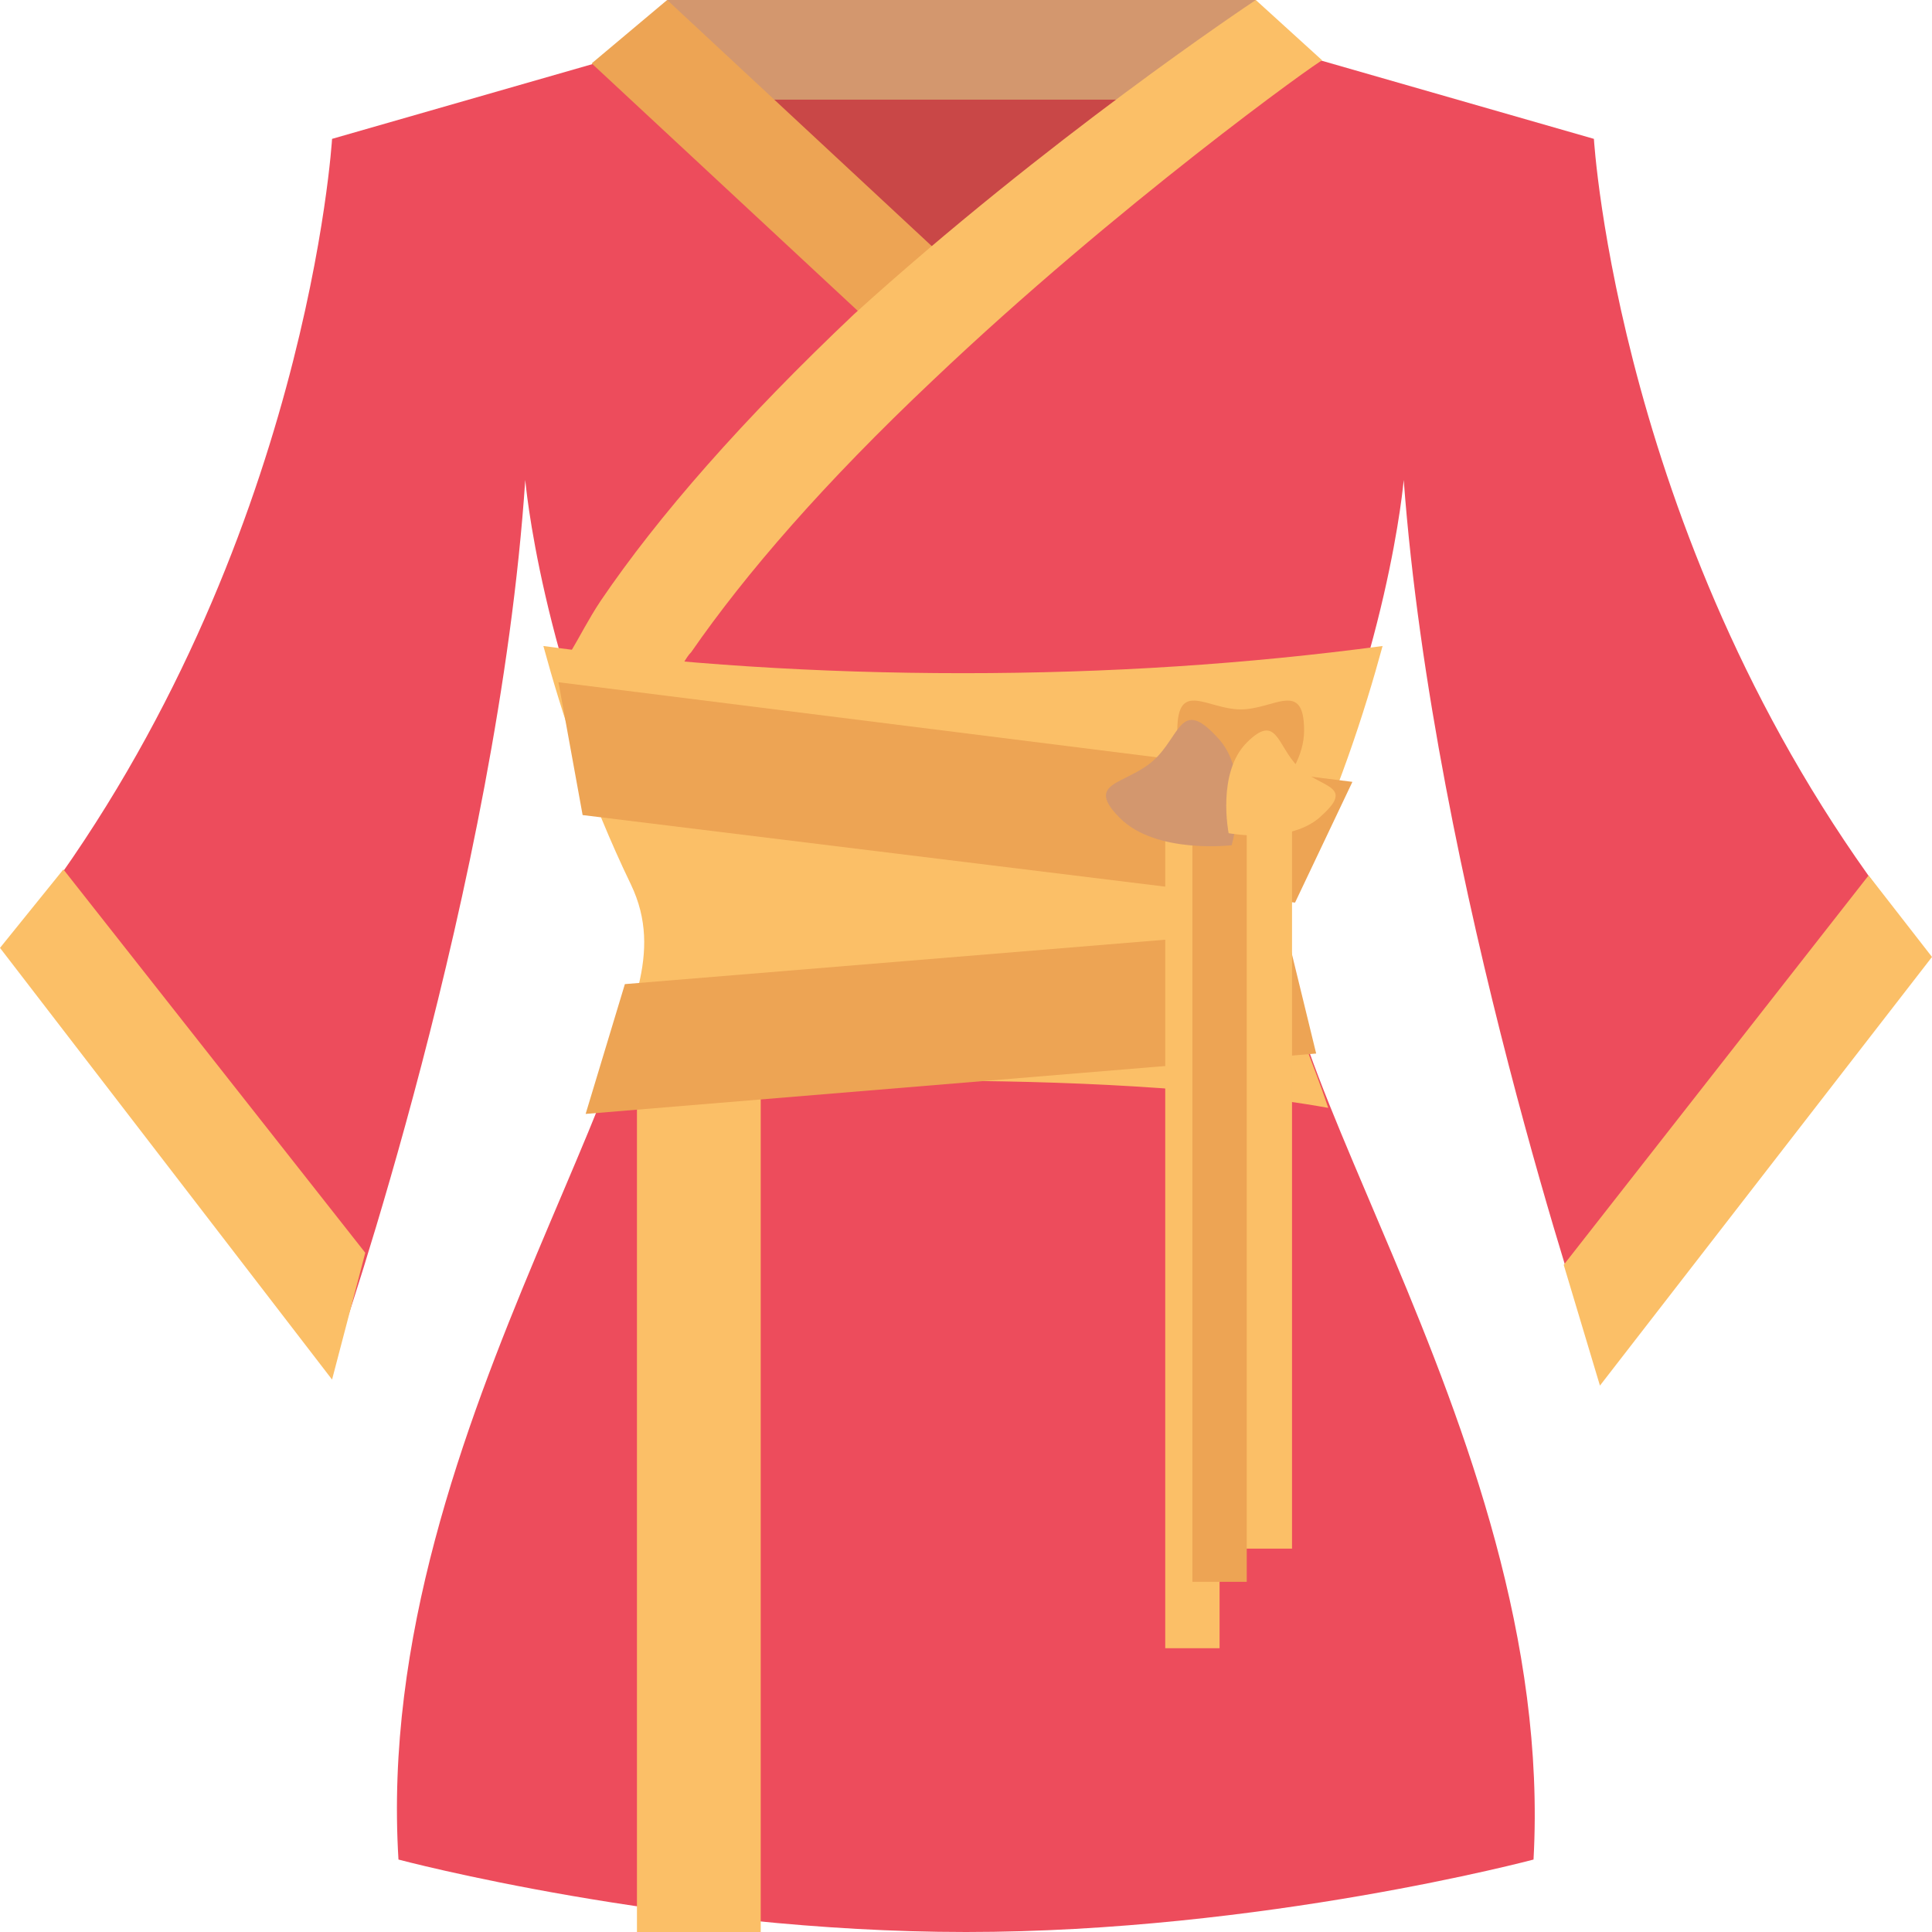 <svg xmlns="http://www.w3.org/2000/svg" viewBox="0 0 64 64">
    <title>kimono</title>
    <path fill="#c94747" d="M21.9 2.2h18.5l-8.3 9.5z"/>
    <path fill="#d3976e" d="M41.2 3.3H22.1V0h19.5z"/>
    <path fill="#ed4c5c" d="M11 4.6l10.1-2.9 10.8 7.8 10.8-7.8 10.1 2.9s.8 13.5 9.9 25.5c0 0-2.2 8.1-10 14.5 0 0-5.2-15.3-6.2-28.7 0 0-.5 5.9-3.8 12.8-2.4 5.1 8.9 18.4 8.1 32.9 0 0-9 2.4-18.8 2.4s-18.8-2.4-18.8-2.4c-.9-14.6 10.4-27.8 8-32.9-3.3-6.9-3.8-12.8-3.8-12.8-.9 13.4-6.2 28.7-6.2 28.7-6-7.1-10-14.5-10-14.5 9-12 9.8-25.5 9.8-25.5"/>
    <path fill="#eda454" d="M29.6 11.4l2.5-2.1-10-9.3-2.5 2.1z"/>
    <g fill="#fbbf67">
        <path d="M22.4 22.3c-1.1-.2-2.3-.4-3.5-.7.3-.5.6-1.1 1-1.7 1.9-2.8 4.7-6 8.4-9.5C34.7 4.6 41.3.2 41.6 0l2.2 2c-.1 0-6.8 4.8-12.9 10.6-3.6 3.4-6.2 6.4-8 9-.2.2-.3.5-.5.7"/>
        <path d="M44 36.7c-3.9-.7-8.9-.9-13.2-.9-3.5 0-7.6.2-10.9.6.9-2.8 2.1-4.8 1-7.1-1.4-2.9-2.3-5.7-2.9-7.9 4.4.6 9.1.9 13.9.9 4.8 0 9.4-.3 13.9-.9-.6 2.2-1.5 5-2.9 7.9-1.2 2.4.1 4.4 1.1 7.4"/>
    </g>
    <path fill="#eda454" d="M42.9 29.9L19.3 27l-.8-4.4 26.3 3.3z"/>
    <path fill="#fbbf67" d="M21.1 36.3h4.1V64h-4.1z"/>
    <path fill="#eda454" d="M43.6 34.9l-24.2 2 1.3-4.3 21.9-1.8z"/>
    <g fill="#fbbf67">
        <path d="M12.1 41.5L11 45.7 0 31.4l2.1-2.6zM51.8 41.9l1.2 4 11-14.2-2.1-2.7zM41 23.6h1.8v27.7H41zM38.6 26.9h1.8v27.7h-1.8z"/>
    </g>
    <g fill="#eda454">
        <path d="M39.5 24.7h1.8v27.7h-1.8z"/>
        <path d="M43.2 24.2c0 1.7-2.1 3.1-2.1 3.1S39 25.9 39 24.2c0-1.7 1-.7 2.1-.7s2.1-1 2.1.7"/>
    </g>
    <path fill="#d3976e" d="M40.3 24.4c1.2 1.2.5 3.6.5 3.6s-2.5.3-3.7-.9c-1.2-1.2.2-1.1 1.1-1.9.9-.8.9-2.1 2.1-.8"/>
    <path fill="#fbbf67" d="M43.8 27c-1 1-3.1.6-3.1.6s-.4-2 .6-3 1 .1 1.7.8c.7.7 1.9.6.8 1.6"/>
</svg>